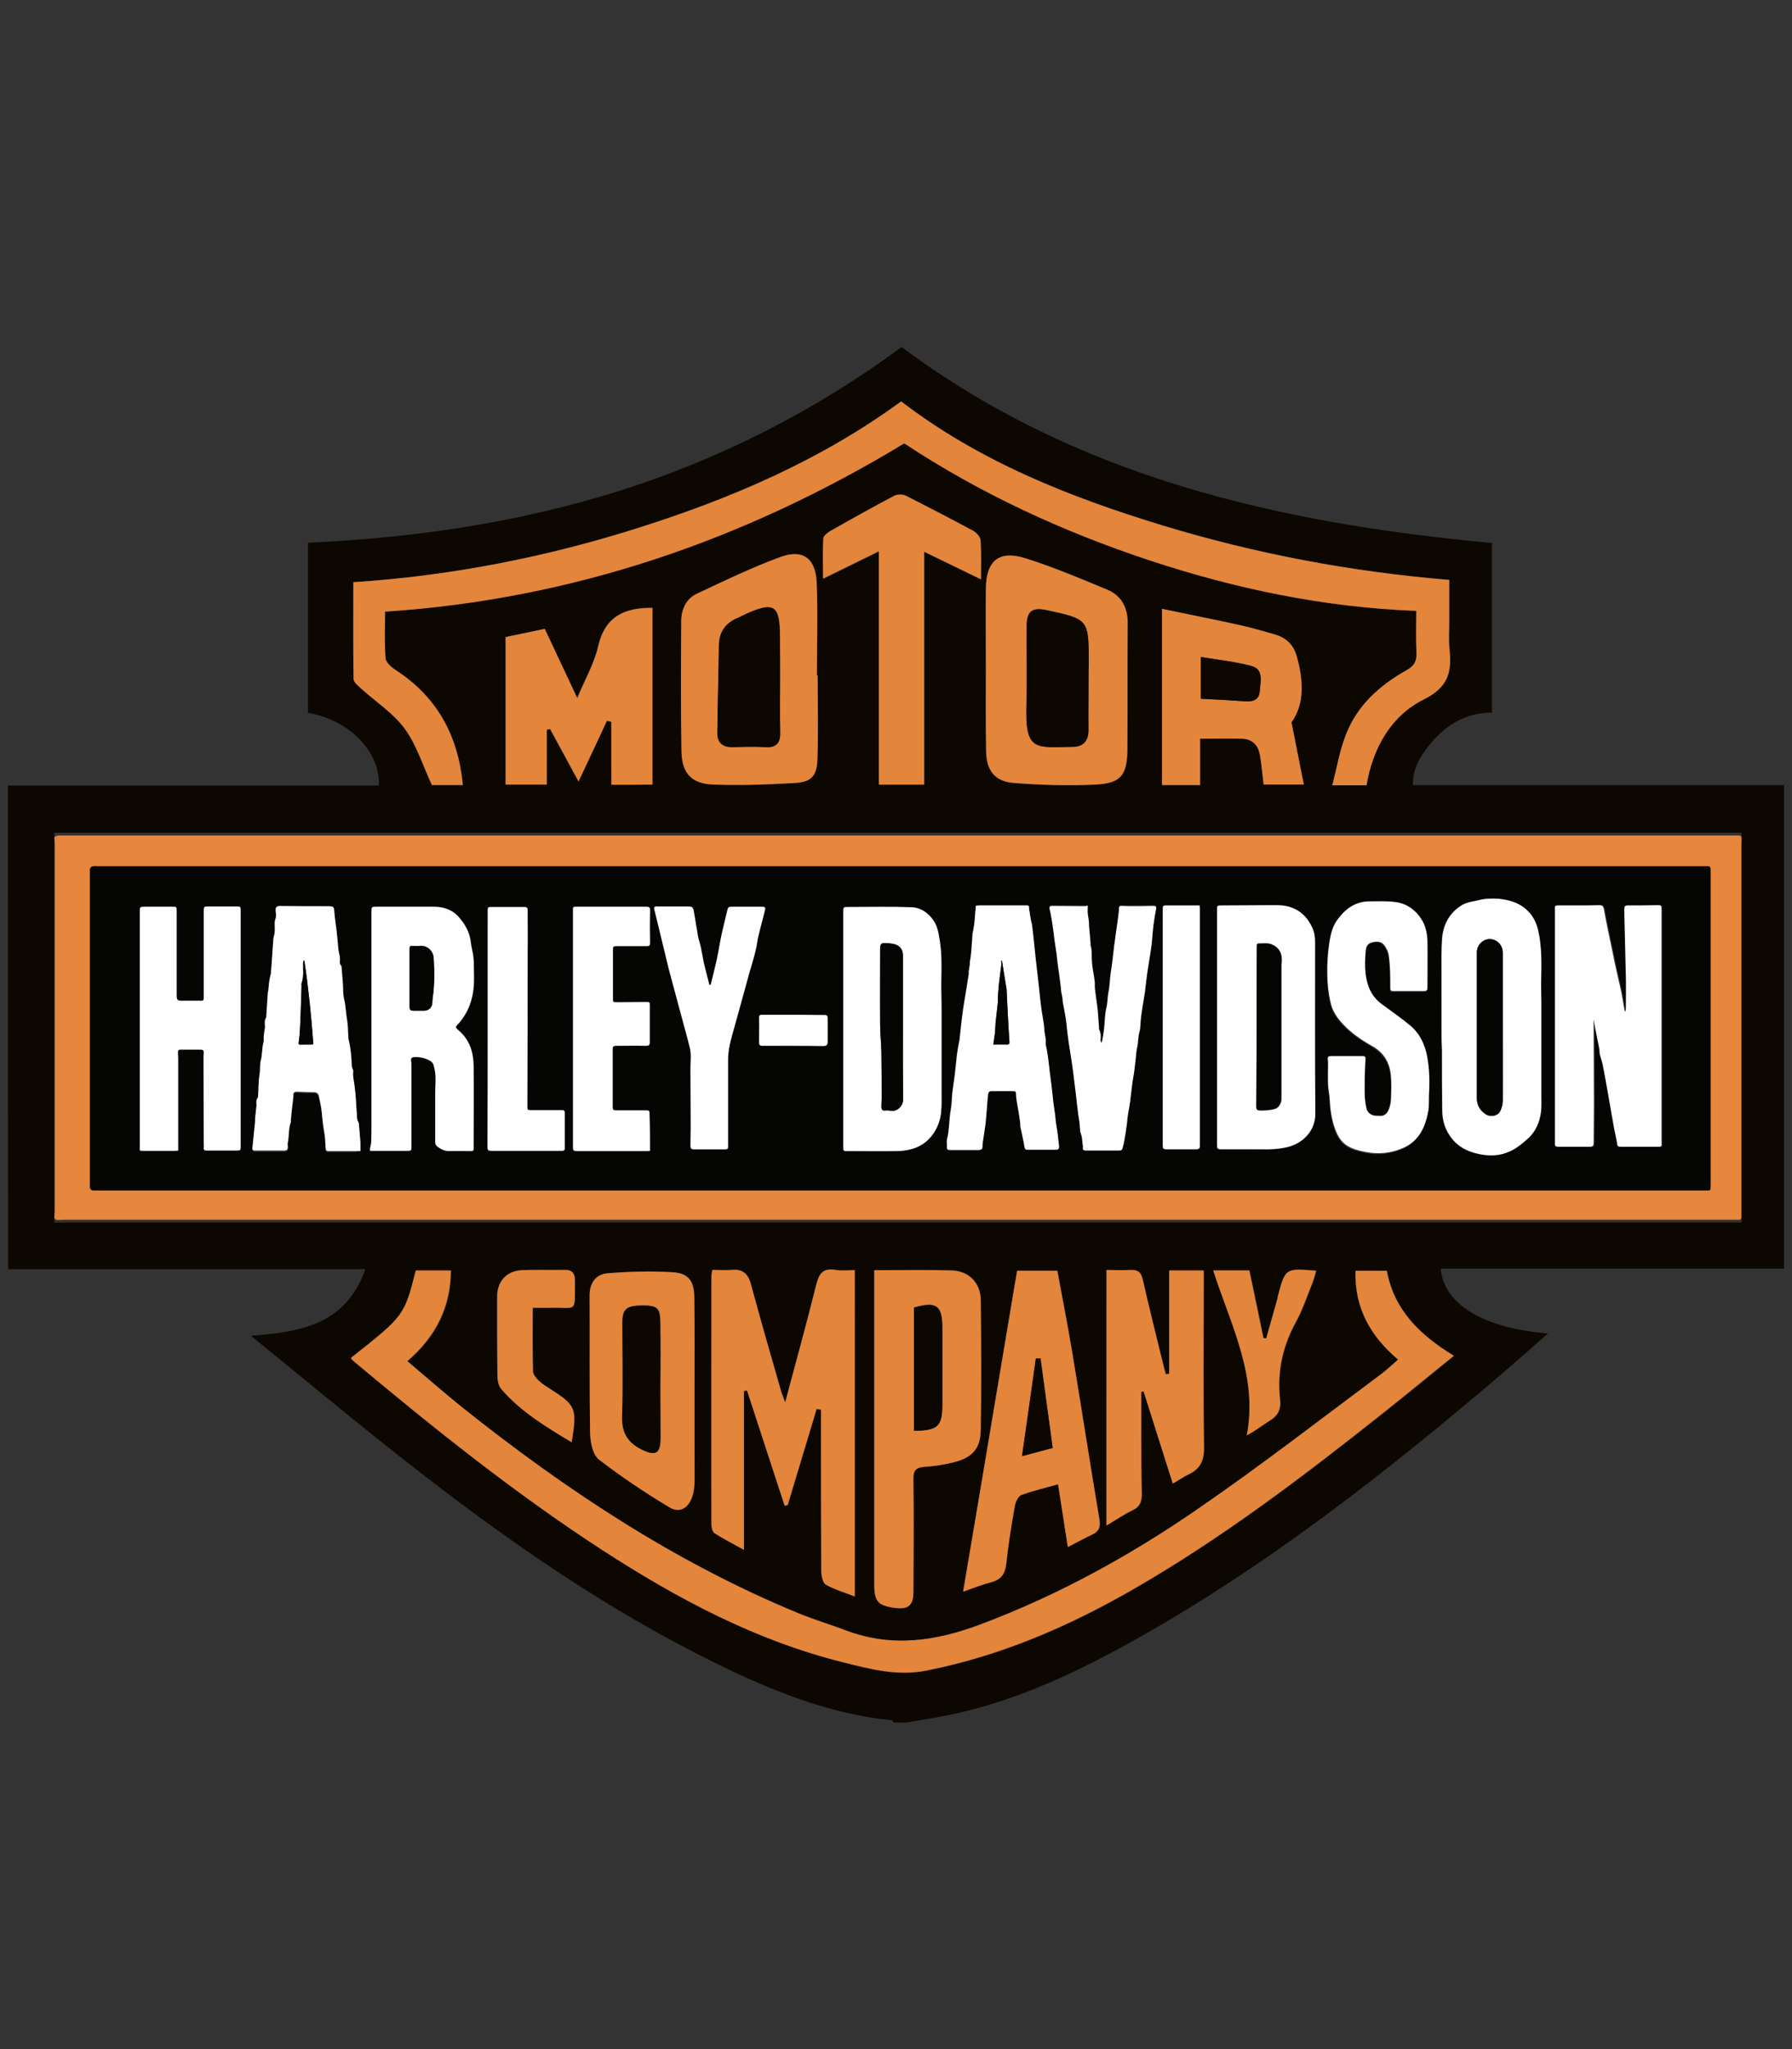 <?xml version="1.0" encoding="utf-8"?>
<!-- Generator: Adobe Illustrator 22.0.1, SVG Export Plug-In . SVG Version: 6.00 Build 0)  -->
<svg version="1.1" id="Layer_1" xmlns="http://www.w3.org/2000/svg" xmlns:xlink="http://www.w3.org/1999/xlink" x="0px" y="0px"
	 viewBox="0 0 700 800" style="enable-background:new 0 0 700 800;" xml:space="preserve">
<rect x="0" y="0" width="700" height="800" fill="#333333" stroke="none"/>
<style type="text/css">
	.st0{fill:#E5863C;}
	.st1{fill:#050504;}
	.st2{fill:#FEFEFE;}
	.st3{fill:#0D0702;}
	.st4{fill:#E3853A;}
</style>
<g>
	<path class="st0" d="M21.2,326.8c0.5-0.2,1-0.6,1.5-0.6c138.4,0,276.7,0,415.1,0c79.6,0,159.2,0,238.8,0c0.8,0,1.6,0,2.4,0
		c1.1,0,1.5,0.3,1.4,1.5c0,0.8-0.1,1.7-0.1,2.5c0,47.9,0,95.8,0,143.8c0,0.4,0,0.7,0,1.1c0,0.7-0.3,1.2-1.2,1.1c-0.4,0-0.7,0-1.1,0
		c-217.5,0-435,0-652.5,0c-0.9,0-1.7,0-2.6,0.1c-0.7,0.1-1.3-0.1-1.7-0.8c0-0.4,0-0.9,0-1.3c0.1-0.4,0.2-0.8,0.2-1.2
		c0-33.3,0-66.6,0-99.9c0-14.5,0-28.9,0-43.4c0-0.6-0.1-1.3-0.1-1.9C21.2,327.4,21.2,327.1,21.2,326.8z M352,464.8
		c104.7,0,209.5,0,314.2,0c1.9,0,1.9,0,1.9-1.8c0-40.5,0-81,0-121.5c0-0.7,0-1.5,0-2.2c0-0.8-0.4-1.2-1.2-1.1c-0.7,0-1.3,0-2,0
		c-209,0-418,0-627,0c-0.5,0-1,0-1.5,0c-0.8,0.1-1.3,0.5-1.3,1.4c0,0.3,0,0.7,0,1c0,40.6,0,81.3,0,121.9c0,0.3,0,0.6,0,0.9
		c0,0.9,0.5,1.3,1.4,1.4c0.4,0,0.9,0,1.3,0C142.6,464.8,247.3,464.8,352,464.8z"/>
	<path class="st1" d="M352,464.8c-104.7,0-209.4,0-314.1,0c-0.4,0-0.9,0-1.3,0c-0.9-0.1-1.4-0.5-1.4-1.4c0-0.3,0-0.6,0-0.9
		c0-40.6,0-81.3,0-121.9c0-0.3,0-0.7,0-1c0-0.8,0.5-1.3,1.3-1.4c0.5-0.1,1,0,1.5,0c209,0,418,0,627,0c0.7,0,1.3,0,2,0
		c0.8,0,1.2,0.4,1.2,1.1c0,0.7,0,1.5,0,2.2c0,40.5,0,81,0,121.5c0,1.8,0,1.8-1.9,1.8C561.4,464.8,456.7,464.8,352,464.8z
		 M622.5,398.1c0.1,0,0.2,0,0.4,0c0.1,0.6,0.2,1.2,0.3,1.8c0.6,3.2,1.3,6.4,1.9,9.6c0.1,0.7,0,1.4,0.2,2.1c0.3,1.3,0.8,2.6,1.1,3.9
		c0.8,4.2,1.5,8.4,2.3,12.6c0.4,2.1,0.7,4.2,1.1,6.3c0.4,2.1,0.7,4.1,1.1,6.2c0.4,2,0.9,4,1.2,6.1c0.1,0.9,0.4,1.1,1.2,1.1
		c4.5,0,9.1,0,13.6,0c3,0,2.5,0.2,2.5-2.5c0-22.4,0-44.7,0-67.1c0-7.6,0-15.3,0-22.9c0-1.8,0-1.8-1.8-1.8c-3.8,0-7.6,0.1-11.4,0.1
		c-1,0-1.3,0.4-1.3,1.2c0,0.7,0,1.4,0,2.1c0.2,8.2,0.4,16.4,0.6,24.5c0.1,4.1,0,8.3,0,12.4c0,0.4-0.1,0.8-0.2,1.4
		c-0.2-0.4-0.3-0.5-0.3-0.6c-0.4-2.4-0.8-4.8-1.3-7.2c-0.4-2.1-1-4.1-1.4-6.2c-0.8-3.4-1.5-6.9-2.2-10.3c-0.5-2.4-1-4.8-1.5-7.2
		c-0.6-2.9-1.2-5.8-1.7-8.7c-0.2-1.1-0.6-1.5-1.7-1.5c-3.3,0.1-6.5,0.1-9.8,0.1c-2.2,0-4.4,0-6.6,0c-0.8,0-1.1,0.2-1,1
		c0.1,0.7,0,1.3,0,2c0,30,0,60,0,90c0,0.9,0.2,1.2,1.1,1.2c4.2,0,8.4,0,12.6,0c1.1,0,1.4-0.4,1.4-1.5c0-4.9,0.1-9.8,0.1-14.7
		c0-10.1,0-20.2-0.1-30.3C622.5,400.2,622.5,399.2,622.5,398.1z M144.4,449.2c0.6,0.1,1,0.1,1.5,0.1c4.5,0,8.9,0,13.4,0
		c1.4,0,1.5-0.1,1.5-1.4c0-10.8,0-21.6,0-32.3c0-0.4-0.1-0.9-0.1-1.3c-0.2-1.1,0.1-1.6,1.2-1.6c2.2-0.1,4.4,0.4,6.3,1.5
		c0.5,0.3,1,0.9,1.2,1.4c0.4,1.4,0.8,2.9,0.8,4.4c0.1,2.2,0,4.3-0.1,6.5c0,6.1,0,12.2,0,18.3c0,1-0.2,2.1,0.8,2.8
		c1.5,1,3,1.8,4.9,1.8c2.6-0.1,5.2,0,7.7,0c1.6,0,1.6,0,1.6-1.5c0-10.6,0.1-21.1,0-31.7c0-5.2-1.4-9.9-5.5-13.6
		c-0.5-0.5-1.4-1-1.4-1.6c0-0.6,0.8-1.1,1.3-1.7c3.7-4.3,5.4-9.4,5.7-15c0.1-2,0-4.1,0-6.1c0-1.5,0-3.1-0.2-4.6
		c-0.2-1.9-0.8-3.8-1-5.7c-0.5-4-2.3-7.3-4.9-10.1c-2.4-2.7-5.8-3.8-9.5-3.8c-7.4,0-14.9,0-22.3,0c-2.1,0-2.1,0-2.1,2.1
		c0,24.3,0,48.6,0,72.9c0,3.1,0,6.2,0,9.3c0,2.5,0,5.1-0.1,7.6C144.9,447,144.6,448,144.4,449.2z M329.4,401.6c0,15.4,0,30.8,0,46.2
		c0,1.6,0,1.6,1.7,1.6c6.4,0,12.8,0.1,19.2,0c2.1,0,4.2-0.3,6.2-0.9c6.5-1.9,10.5-8.2,11.1-14.1c0.3-2.9,0.2-5.7,0.2-8.6
		c0-10.7,0-21.3,0-32c0-3.8-0.1-7.5-0.1-11.3c0.1-5.1,0.2-10.2-0.6-15.3c-0.4-2.8-0.8-5.5-2.5-7.9c-2.1-3-5-4.9-8.6-5.1
		c-8.1-0.3-16.3-0.1-24.5-0.1c-2.2,0-2.1,0-2.1,2.1C329.4,371.3,329.4,386.4,329.4,401.6z M69.6,449.2c0-3.5,0-6.8,0-10.1
		c0-8.5,0-17,0-25.5c0-0.9-0.1-1.8-0.1-2.8c0-0.6,0.2-1,0.9-1c2.7,0,5.3,0,8,0c0.9,0,1.3,0.5,1.2,1.3c-0.1,0.8-0.1,1.7-0.1,2.5
		c0,11.1,0,22.1,0.1,33.2c0,0.4,0,0.9,0,1.3c-0.1,0.9,0.3,1.1,1.1,1.1c3.9,0,7.9,0,11.8,0c1.4,0,1.5-0.2,1.5-1.5
		c0-30.9,0-61.8,0-92.7c0-0.9-0.3-1.1-1.2-1.1c-3.7,0-7.4,0-11.1,0c-2.1,0-2.1,0-2.1,2.1c0,11.2,0,22.4,0,33.7c0,0.7-0.2,1-1,1
		c-2.4,0-4.9,0-7.3,0c-2,0-2.3-0.3-2.3-2.2c0-11,0-21.9,0-32.9c0-1.6,0-1.6-1.7-1.6c-3.5,0-7,0-10.4,0c-2.3,0-2.3,0-2.3,2.2
		c0,30.2,0,60.5,0,90.7c0,0.3,0,0.6,0,0.9c-0.1,1.5-0.1,1.5,1.4,1.5c4,0,8.1,0,12.1,0C68.5,449.4,68.9,449.3,69.6,449.2z
		 M563.1,402.1c0,2.5,0,5.1,0,7.6c0,7.8,0,15.6,0.1,23.5c0,3.6,0.9,7.1,2.9,10.1c2.8,4.1,6.9,6.4,11.7,7.3c4,0.7,7.8,0.7,11.6-1
		c2.6-1.2,4.7-2.8,6.7-4.6c3.4-3,5.2-6.8,5.7-11.2c0.2-2,0.1-4.1,0.1-6.1c0-12,0-23.9,0-35.9c0-2.5-0.1-4.9-0.1-7.4
		c0.1-7.3,0.6-14.6-1.3-21.8c-1-3.8-3.1-6.9-6.6-9.1c-2.6-1.6-5.6-2.3-8.7-2.6c-1.4-0.1-2.9-0.1-4.3,0c-0.9,0-1.9,0.2-2.8,0.4
		c-2.3,0.6-4.9,0.8-6.9,1.9c-4.8,2.7-7.4,7.2-8,12.6c-0.3,2.4-0.3,4.9-0.3,7.4C563.1,382.8,563.1,392.5,563.1,402.1z M475.4,401.2
		c0,15.4,0,30.8,0,46.2c0,1.1,0.3,1.4,1.5,1.4c5.5-0.1,11,0,16.5,0c3.1,0,6.2-0.2,9.2-0.8c6.2-1.3,11.3-6.3,11.2-13.3
		c-0.2-22.2-0.1-44.4-0.1-66.6c0-1.9-0.2-3.8-1-5.6c-2-4.6-5.4-7.7-10.4-8.7c-2.1-0.4-4.4-0.3-6.6-0.3c-6.1,0-12.3,0-18.4,0.1
		c-1.9,0-1.9,0-1.9,1.8C475.4,370.6,475.4,385.9,475.4,401.2z M533.1,420.4C533.2,420.4,533.2,420.4,533.1,420.4
		c0.1-2.1,0.1-4.2,0.1-6.3c0-1.4-0.1-1.4-1.5-1.4c-3.6,0-7.1,0-10.7,0c-2.8,0-2.6-0.1-2.4,2.4c0,0.3,0,0.7,0,1c0,2.5-0.1,5,0,7.5
		c0.1,1.8,0.6,3.6,0.6,5.5c0.2,4.1,0.7,8.1,2.1,12c0.9,2.6,2.2,4.9,4.6,6.5c2.1,1.4,4.6,2,7.1,2.5c5.3,1.1,10.5,0.5,15.3-1.7
		c5.9-2.7,8.4-8.1,9.4-14.1c0.4-2.2,0.2-4.4,0.3-6.6c0.2-5,0.2-9.9-0.7-14.8c-0.9-4.7-2.8-8.9-6.6-12.1c-3.5-2.9-7.2-5.6-10.9-8.2
		c-2.8-2-4.7-4.7-5.7-7.9c-1.3-4.3-1.3-8.7-0.8-13.1c0.1-1.4,0.6-2.7,2.1-3.2c1.7-0.6,3.7-0.8,4.9,0.7c1,1.1,1.8,2.8,2,4.3
		c0.6,4.1,0.7,8.3,0.6,12.4c0,1.4,0.1,1.5,1.4,1.5c3.9,0,7.7,0,11.6,0c1.3,0,1.5-0.2,1.5-1.5c0-6,0-11.9,0-17.9
		c0-3.1-0.7-6.1-2.4-8.7c-2.3-3.6-5.7-6-9.9-6.6c-3.4-0.5-6.8-0.4-10.3-0.3c-5.5,0.1-9.5,3-12.6,7.2c-1.9,2.6-2.6,5.7-3.1,8.8
		c-0.6,4.1-0.9,8.2-0.8,12.4c0.1,3.6,0.5,7.2,1.2,10.8c0.7,3.5,2.6,6.2,4.9,8.7c3.4,3.6,7.4,6.2,11.6,8.7c4.3,2.5,6.6,6.3,7.1,11.1
		c0.3,2.9,0.2,5.8,0.1,8.7c0,1.4-0.2,2.9-0.7,4.3c-0.5,1.3-1.2,2.7-2.8,3c-0.8,0.1-1.6,0-2.3,0c-1.7-0.1-3.4-1.2-3.8-2.8
		c-0.4-1.7-0.6-3.4-0.7-5.1C533,425.2,533.1,422.8,533.1,420.4z M140.8,449.4c0-1.1,0-2,0-2.9c-0.2-2.4-0.4-4.9-0.6-7.3
		c0-0.2-0.2-0.4-0.2-0.6c-0.2-0.5-0.4-1-0.5-1.5c-0.2-2.6-0.4-5.2-0.5-7.8c-0.1-1.6-0.3-3.3-0.5-4.9c-0.2-1.9-0.8-3.8-0.5-5.8
		c0-0.3-0.2-0.6-0.3-0.9c-0.1-0.4-0.3-0.9-0.3-1.3c-0.1-3.4-0.4-6.7-1.2-10c-0.1-0.2,0-0.5-0.1-0.8c-0.1-2.3-0.1-4.6-0.5-6.8
		c-0.4-2.6-0.4-5.3-1.1-7.9c-0.6-2.3-0.4-4.8-0.6-7.2c-0.1-1.9-0.3-3.9-0.5-5.8c0-0.1,0-0.3-0.1-0.4c-0.7-0.7-0.5-1.6-0.5-2.5
		c0-0.6-0.1-1.1-0.2-1.7c-0.1-0.7-0.3-1.4-0.4-2c-0.3-2.4-0.5-4.9-0.7-7.3c-0.3-2.5-0.7-5-0.9-7.5c-0.2-2-0.3-2.2-2.3-2.2
		c-6.2,0-12.5-0.1-18.7-0.1c-1.6,0-2.1,0.5-1.9,2.1c0.2,1.2,0.2,2.4-0.3,3.6c-0.2,0.3-0.1,0.8-0.1,1.2c0,1.1,0.1,2.2,0,3.3
		c-0.1,0.9-0.5,1.7-0.5,2.5c-0.2,2.4-0.4,4.7-0.5,7.1c-0.2,2.3-0.3,4.5-0.5,6.8c0,0.2-0.1,0.4-0.2,0.6c-0.2,0.9-0.4,1.8-0.5,2.7
		c-0.1,1-0.2,2.1-0.3,3.1c0,0.4-0.2,0.7-0.2,1.1c-0.2,3.1-0.4,6.2-0.6,9.3c0,0.1,0,0.2-0.1,0.3c-0.7,1-0.5,2-0.4,3.1
		c0,0.6-0.1,1.2-0.2,1.8c-0.1,0.8-0.2,1.6-0.3,2.4c-0.1,0.8,0.1,1.6-0.1,2.3c-0.7,2.3-0.4,4.6-1,6.9c-0.5,1.7-0.2,3.7-0.5,5.5
		c-0.5,2.9-0.4,5.8-0.6,8.8c0,0.1,0,0.2-0.1,0.3c-0.9,0.9-0.5,2-0.5,3.1c0,0.8-0.2,1.7-0.3,2.5c-0.1,0.6-0.2,1.3-0.2,1.9
		c-0.1,0.7,0,1.5-0.1,2.2c-0.3,3.3-0.6,6.6-1,9.9c-0.1,0.9,0.3,1.1,1.1,1.1c3.6,0,7.3,0,10.9,0c1.7,0,2-0.3,1.8-2c0-0.3,0-0.7,0-1
		c0.6-2.7,0.3-5.5,1.2-8.1c0.1-0.2,0-0.5,0-0.8c0.1-1,0.2-2.1,0.3-3.1c0.2-2,0.5-4.1,0.7-6.1c0-0.1,0-0.3,0-0.4
		c-0.1-1.1,0.4-1.6,1.5-1.5c2.2,0.1,4.3,0.2,6.5,0.2c1.1,0,1.7,0.4,1.9,1.4c0.4,1.9,0.9,3.8,1.1,5.7c0.3,2.7,0.5,5.5,1,8.2
		c0.4,2.1,0.5,4.3,0.6,6.5c0,0.9,0.3,1.2,1.2,1.2c3.5,0,7,0,10.6,0C139.7,449.4,140.3,449.4,140.8,449.4z M381.2,353.6
		c-0.4,3.7-0.3,7.2-1.4,10.7c0,0.1,0,0.2,0,0.3c-0.2,2.3-0.3,4.6-0.5,6.9c-0.1,1.2-0.3,2.4-0.5,3.6c-0.1,0.5,0,1.1-0.1,1.6
		c-0.1,0.8-0.3,1.7-0.4,2.5c0,0.4,0,0.7,0,1.1c-0.4,2.5-0.8,5-1.2,7.5c-0.4,2.6-0.8,5.1-1.2,7.7c-0.4,3.5-0.8,7-1.2,10.5
		c0,0.3-0.1,0.6-0.2,0.9c-0.3,1.6-0.6,3.2-0.8,4.8c-0.3,2.5-0.5,5-0.8,7.5c-0.3,2.4-0.7,4.9-1,7.3c-0.3,2.2-0.2,4.4-0.6,6.6
		c-0.7,3.9-0.5,7.9-1.5,11.7c-0.2,0.9,0.1,1.8,0,2.8c-0.1,1,0.3,1.2,1.2,1.2c2.4,0,4.9,0,7.3,0c1.3,0,2.6,0,3.9,0
		c1.3,0,1.6-0.3,1.5-1.6c0-0.4,0-0.9,0.1-1.3c0.3-2.3,0.8-4.5,1-6.8c0.3-2.2,0.4-4.4,0.6-6.6c0.2-1.9,0.3-3.7,0.5-5.6
		c0.1-0.7,0.5-1.1,1.2-1.1c2.9,0,5.8,0,8.7,0c0.7,0,1.1,0.3,1,1.1c0,0.8,0,1.6,0.2,2.4c0.5,3.5,1.4,6.9,1.5,10.5
		c0,0.1,0.1,0.3,0.1,0.4c0.5,2.5,1.1,4.9,1.5,7.4c0.2,0.8,0.5,1.1,1.3,1.1c3.6,0,7.2,0,10.8,0c1.1,0,1.5-0.3,1.4-1.4
		c-0.3-2.8-0.6-5.6-1.1-8.4c-0.3-1.6-0.4-3.3-0.6-5c-0.7-4-0.9-8.2-1.5-12.2c-0.7-4.7-0.9-9.4-2-14c-0.1-0.3,0-0.6,0-0.9
		c0-0.6,0-1.3-0.1-1.9c-0.1-0.8-0.3-1.6-0.4-2.4c-0.1-0.8-0.1-1.7-0.2-2.5c-0.3-2.1-0.8-4.2-1-6.3c-0.4-2.9-0.7-5.9-1-8.9
		c-0.4-3.8-0.9-7.6-1.3-11.4c-0.5-4-0.9-8.1-1.3-12.1c0-0.2-0.1-0.4-0.1-0.6c-0.2-0.8-0.4-1.5-0.5-2.3c-0.2-0.9-0.3-1.8-0.4-2.7
		c0-0.3-0.2-0.6-0.2-0.9c-0.1-1.5,0-1.5-1.6-1.5c-5.9,0-11.9,0-17.8,0C382.1,353.5,381.6,353.5,381.2,353.6z M424.9,353.6
		c-0.3,0-0.5-0.1-0.6-0.1c-4.5,0-9-0.1-13.4-0.1c-0.7,0-1.2,0.4-0.9,1.2c0.2,0.8,0.4,1.6,0.5,2.4c0.2,1.4,0.5,2.8,0.7,4.2
		c0.2,1.8,0.4,3.6,0.7,5.4c0.3,2,0.6,4,0.9,6c0.1,0.7,0.1,1.5,0.2,2.2c0.3,2.2,0.6,4.3,0.9,6.5c0.2,2,0.4,4,0.7,6
		c0,0.1,0.1,0.2,0.1,0.3c0.1,0.8,0.3,1.5,0.4,2.3c0.1,0.4,0,0.9,0.1,1.3c0.4,2.2,0.9,4.4,1.2,6.7c0.3,2,0.4,4.1,0.7,6.1
		c0.5,3.3,1,6.6,1.5,9.9c0.4,2.8,0.8,5.6,1.1,8.4c0.3,2.8,0.6,5.7,1,8.5c0.3,2.2,0.5,4.4,0.9,6.6c0.3,1.7,0.1,3.5,0.7,5.2
		c0.4,1.2,0.4,2.5,0.6,3.8c0.1,0.4,0.1,0.9,0.1,1.3c-0.2,1,0.3,1.2,1.2,1.2c4.3,0,8.7,0,13,0c0.7,0,1.2-0.2,1.3-0.9
		c0.2-1,0.5-2,0.7-3c0.4-2.2,0.7-4.3,1-6.5c0.2-1.2,0.2-2.3,0.4-3.5c0.2-1.6,0.6-3.2,0.8-4.8c0.3-2.5,0.6-4.9,0.9-7.4
		c0.2-1.7,0.6-3.4,0.8-5.1c0.2-1.4,0.3-2.8,0.5-4.2c0.2-1.6,0.2-3.2,0.6-4.8c0.5-2,0.3-4.1,0.9-6.1c0.6-1.8,0.4-3.7,0.6-5.6
		c0.5-3.2,1-6.4,1.5-9.7c0-0.3,0.1-0.6,0.1-0.9c0.3-2.2,0.5-4.4,0.8-6.5c0.5-3.4,1.2-6.8,1.6-10.2c0.4-3,0.6-6,0.9-9
		c0.2-2,0.6-4.1,1-6.1c0.2-1-0.2-1.2-1.1-1.2c-3,0-6.1,0.1-9.1,0.1c-1.1,0-2.2,0-3.3-0.1c-0.7,0-1.1,0.2-1,1c0,0.8-0.1,1.6-0.2,2.4
		c-0.5,3.4-1,6.8-1.4,10.3c-0.3,2.4-0.5,4.9-0.9,7.3c-0.2,1.9-0.5,3.7-0.8,5.6c0,0.1,0,0.1,0,0.2c-0.2,2.3-0.3,4.6-0.8,6.8
		c-0.4,2-0.3,4.1-0.8,6.1c-0.7,2.9-0.7,6-1,9c-0.2,1.6-0.5,3.1-0.8,4.7c-0.3-0.3-0.5-0.6-0.5-0.9c0.1-1.4,0.2-2.8-0.5-4.1
		c-0.1-0.3-0.1-0.6-0.1-1c-0.2-2.2-0.2-4.4-0.5-6.6c-0.3-2.8-0.8-5.6-1.1-8.5c-0.1-0.9,0.1-1.9-0.1-2.9c-0.4-2.8-1-5.5-1.1-8.2
		c-0.1-2,0.2-3.9-0.5-5.8c-0.1-0.2,0-0.5,0-0.8c-0.1-1.2-0.2-2.3-0.3-3.5c-0.1-1.1-0.2-2.2-0.3-3.3c0-0.7,0-1.4-0.1-2.1
		c-0.1-0.9-0.4-1.8-0.4-2.7C424.8,355.8,424.9,354.8,424.9,353.6z M253.9,449.3c0-4.8,0-9.4,0-14c0-1.8,0-1.8-1.8-1.8
		c-3.8,0-7.6,0-11.3,0c-0.9,0-1.3-0.2-1.3-1.2c0-7.6,0-15.1,0-22.7c0-1,0.3-1.3,1.3-1.3c3.9,0,7.8,0,11.7,0c1.1,0,1.5-0.3,1.5-1.4
		c-0.1-4.7,0-9.5,0-14.2c0-1.4,0-1.5-1.5-1.5c-3.7,0-7.5,0.1-11.2,0.1c-1.6,0-1.7,0-1.7-1.6c0-6.3,0-12.5,0-18.8
		c0-1.5,0.1-1.5,1.6-1.5c3.9,0,7.7,0,11.6,0c1,0,1.3-0.3,1.3-1.3c-0.1-4.2-0.1-8.5,0-12.7c0-1.1-0.3-1.4-1.4-1.4
		c-9.1,0-18.1,0-27.2,0c-1.5,0-1.5,0-1.5,1.5c0,30.8,0,61.7,0,92.5c0,1.2,0.4,1.4,1.5,1.4c9.1,0,18.2,0,27.3,0
		C253,449.4,253.4,449.3,253.9,449.3z M277.6,384.5c-0.1,0-0.2,0.1-0.4,0.1c-0.7-2.9-1.5-5.8-2.2-8.7c-0.4-1.9-0.7-3.9-1.1-5.8
		c-0.3-1.4-0.8-2.8-1.1-4.2c-0.6-3.3-1.1-6.7-1.7-10.1c-0.3-1.7-0.7-1.9-2.4-1.8c-3.9,0-7.9,0-11.8,0c-0.3,0-0.7-0.1-0.9,0
		c-0.2,0.1-0.5,0.5-0.4,0.8c0.8,3.5,1.7,6.9,2.5,10.3c1.1,4.4,2.1,8.8,3.2,13.2c1.3,5,2.6,9.9,4,14.9c0.9,3.3,1.8,6.6,2.7,10
		c0.6,2.1,1.1,4.1,1.6,6.2c0.6,2.6,0.2,5.2,0.2,7.8c0,7.5,0.1,15.1,0.1,22.6c0,2.5-0.1,5-0.1,7.5c0,0.8,0.1,1.5,1.2,1.5
		c4.2,0,8.3,0,12.5,0c0.7,0,1-0.2,1-1c0-11.3,0-22.7,0-34c0-3.3,0.7-6.5,1.6-9.6c1.2-4.3,2.4-8.7,3.6-13c1-3.8,2.1-7.6,3.1-11.3
		c0.8-3,1.7-5.9,2.5-8.9c0.4-1.7,0.6-3.5,1-5.3c0.8-3.5,1.7-6.9,2.6-10.3c0.3-1.1,0.1-1.3-1.1-1.3c-4,0-8.1,0-12.1,0
		c-0.8,0-1.2,0.2-1.4,1c-0.7,3.1-1.6,6.1-2.2,9.2c-0.8,3.6-1.3,7.2-2.1,10.8C279.2,378.2,278.3,381.3,277.6,384.5z M190.5,401.6
		c0,15.3,0,30.6,0,45.9c0,1.7,0.2,1.8,1.9,1.8c9.1,0,18.1,0,27.2,0c0.8,0,1.1-0.2,1.1-1.1c0-4.6,0-9.2,0-13.7c0-0.9-0.3-1.2-1.2-1.1
		c-2.1,0-4.2,0-6.3,0c-2,0-4,0-5.9,0c-0.6,0-1.2,0-1.2-0.8c0-1.2,0-2.4,0-3.5c0-19.1,0.1-38.2,0.1-57.3c0-5.5-0.1-10.9,0-16.4
		c0-1-0.3-1.3-1.3-1.3c-4.2,0-8.4,0-12.6,0c-1.7,0-1.7,0-1.7,1.7C190.5,371,190.5,386.3,190.5,401.6z M468.6,353.5
		c-4.3,0-8.5,0-12.6,0c-1.8,0-1.8,0-1.8,1.7c0,15.1,0,30.2,0,45.3c0,15.6,0,31.2,0,46.8c0,1.1,0.3,1.4,1.4,1.4c3.8-0.1,7.6,0,11.3,0
		c1.6,0,1.8-0.2,1.8-1.8c0-30.7,0-61.4,0-92C468.7,354.5,468.7,354.1,468.6,353.5z M309.6,408.3c3.9,0,7.9,0,11.8,0
		c1.5,0,1.9-0.4,1.9-1.8c0-3,0-6,0-9.1c0-0.8-0.2-1.2-1.2-1.2c-3,0-6,0-9-0.1c-5.2,0-10.3,0-15.5,0c-0.9,0-1.1,0.4-1.1,1.2
		c0,3.2,0,6.4,0,9.6c0,0.9,0.3,1.3,1.3,1.3C301.8,408.3,305.7,408.3,309.6,408.3z"/>
	<path class="st2" d="M622.5,398.1c0,1,0,2.1,0,3.1c0,10.1,0.1,20.2,0.1,30.3c0,4.9-0.1,9.8-0.1,14.7c0,1-0.3,1.5-1.4,1.5
		c-4.2,0-8.4,0-12.6,0c-0.9,0-1.1-0.3-1.1-1.2c0-30,0-60,0-90c0-0.7,0-1.3,0-2c-0.1-0.8,0.3-1,1-1c2.2,0,4.4,0,6.6,0
		c3.3,0,6.5,0,9.8-0.1c1.1,0,1.5,0.4,1.7,1.5c0.5,2.9,1.1,5.8,1.7,8.7c0.5,2.4,1,4.8,1.5,7.2c0.7,3.4,1.4,6.9,2.2,10.3
		c0.5,2.1,1,4.1,1.4,6.2c0.5,2.4,0.8,4.8,1.3,7.2c0,0.1,0.1,0.2,0.3,0.6c0.1-0.7,0.2-1.1,0.2-1.4c0-4.1,0.1-8.3,0-12.4
		c-0.2-8.2-0.4-16.4-0.6-24.5c0-0.7,0-1.4,0-2.1c0-0.8,0.3-1.2,1.3-1.2c3.8,0,7.6,0,11.4-0.1c1.8,0,1.8,0,1.8,1.8
		c0,7.6,0,15.3,0,22.9c0,22.4,0,44.7,0,67.1c0,2.7,0.5,2.5-2.5,2.5c-4.5,0-9.1,0-13.6,0c-0.8,0-1.1-0.2-1.2-1.1
		c-0.3-2-0.8-4-1.2-6.1c-0.4-2.1-0.7-4.1-1.1-6.2c-0.4-2.1-0.7-4.2-1.1-6.3c-0.7-4.2-1.5-8.4-2.3-12.6c-0.3-1.3-0.8-2.6-1.1-3.9
		c-0.2-0.7,0-1.4-0.2-2.1c-0.6-3.2-1.3-6.4-1.9-9.6c-0.1-0.6-0.2-1.2-0.3-1.8C622.8,398.1,622.7,398.1,622.5,398.1z"/>
	<path class="st2" d="M144.4,449.2c0.2-1.2,0.5-2.3,0.6-3.3c0.1-2.5,0.1-5.1,0.1-7.6c0-3.1,0-6.2,0-9.3c0-24.3,0-48.6,0-72.9
		c0-2.1,0-2.1,2.1-2.1c7.4,0,14.9,0,22.3,0c3.6,0,7,1.1,9.5,3.8c2.6,2.9,4.5,6.2,4.9,10.1c0.2,1.9,0.8,3.8,1,5.7
		c0.2,1.5,0.2,3.1,0.2,4.6c0,2,0.1,4.1,0,6.1c-0.3,5.6-2,10.6-5.7,15c-0.5,0.6-1.3,1.2-1.3,1.7c0,0.5,0.9,1.1,1.4,1.6
		c4.1,3.7,5.4,8.4,5.5,13.6c0.1,10.6,0,21.1,0,31.7c0,1.5,0,1.5-1.6,1.5c-2.6,0-5.2-0.1-7.7,0c-1.9,0.1-3.5-0.7-4.9-1.8
		c-1-0.7-0.8-1.9-0.8-2.8c0-6.1,0-12.2,0-18.3c0-2.2,0.2-4.4,0.1-6.5c-0.1-1.5-0.4-3-0.8-4.4c-0.2-0.5-0.7-1.1-1.2-1.4
		c-1.9-1.1-4.1-1.6-6.3-1.5c-1.1,0.1-1.4,0.5-1.2,1.6c0.1,0.4,0.1,0.9,0.1,1.3c0,10.8,0,21.6,0,32.3c0,1.3-0.1,1.4-1.5,1.4
		c-4.5,0-8.9,0-13.4,0C145.4,449.4,145,449.3,144.4,449.2z M160,381.6c0,3.8,0,7.5,0,11.3c0,1.4,0.2,1.6,1.6,1.7c1.3,0,2.6,0,3.9,0
		c2.1,0,3.4-1.3,3.4-3.4c0-0.5,0-1,0.1-1.5c0.8-5.2,0.7-10.5,0.4-15.8c-0.1-2.1-2.1-4.9-5.4-4.6c-0.8,0.1-1.7,0-2.6,0
		c-1.2-0.1-1.4,0.1-1.4,1.3C160,374.3,160,377.9,160,381.6z"/>
	<path class="st2" d="M329.4,401.6c0-15.1,0-30.3,0-45.4c0-2.1,0-2.1,2.1-2.1c8.2,0,16.3-0.2,24.5,0.1c3.6,0.1,6.5,2.1,8.6,5.1
		c1.7,2.4,2,5.1,2.5,7.9c0.8,5.1,0.7,10.2,0.6,15.3c-0.1,3.8,0.1,7.5,0.1,11.3c0,10.7,0,21.3,0,32c0,2.9,0.1,5.8-0.2,8.6
		c-0.6,6-4.5,12.2-11.1,14.1c-2,0.6-4.1,0.9-6.2,0.9c-6.4,0.1-12.8,0-19.2,0c-1.7,0-1.7,0-1.7-1.6
		C329.4,432.3,329.4,416.9,329.4,401.6z M352.7,401.4C352.7,401.4,352.7,401.4,352.7,401.4c0-9.4,0-18.8,0-28.2
		c0-1.5-0.4-2.8-1.6-3.7c-1.4-1-3-1.1-4.7-1.2c-2.2-0.1-2.6,0.3-2.6,2.4c0,9.7,0,19.3,0,29c0,3.7,0.4,7.3,0.5,11
		c0.1,6.1,0.1,12.2,0.1,18.3c0,1-0.1,2.1-0.1,3.1c0,1,0.3,1.7,1.6,1.5c0.6-0.1,1.3,0,2,0.1c2.7,0.5,5-2.1,4.9-4.5
		C352.7,419.8,352.7,410.6,352.7,401.4z"/>
	<path class="st2" d="M69.6,449.2c-0.7,0.1-1.1,0.1-1.5,0.1c-4,0-8.1,0-12.1,0c-1.5,0-1.5,0-1.4-1.5c0-0.3,0-0.6,0-0.9
		c0-30.2,0-60.5,0-90.7c0-2.2,0-2.2,2.3-2.2c3.5,0,7,0,10.4,0c1.7,0,1.7,0,1.7,1.6c0,11,0,21.9,0,32.9c0,2,0.3,2.2,2.3,2.2
		c2.4,0,4.9,0,7.3,0c0.7,0,1-0.2,1-1c0-11.2,0-22.4,0-33.7c0-2.1,0-2.1,2.1-2.1c3.7,0,7.4,0,11.1,0c0.9,0,1.2,0.2,1.2,1.1
		c0,30.9,0,61.8,0,92.7c0,1.3-0.1,1.5-1.5,1.5c-3.9,0-7.9,0-11.8,0c-0.8,0-1.2-0.3-1.1-1.1c0.1-0.4,0-0.9,0-1.3
		c0-11.1-0.1-22.1-0.1-33.2c0-0.8,0-1.7,0.1-2.5c0.1-0.9-0.3-1.3-1.2-1.3c-2.7,0-5.3,0-8,0c-0.7,0-0.9,0.4-0.9,1
		c0,0.9,0.1,1.8,0.1,2.8c0,8.5,0,17,0,25.5C69.6,442.5,69.6,445.8,69.6,449.2z"/>
	<path class="st2" d="M563.1,402.1c0-9.6,0-19.3,0-28.9c0-2.5,0.1-4.9,0.3-7.4c0.6-5.4,3.2-9.8,8-12.6c2-1.1,4.6-1.3,6.9-1.9
		c0.9-0.2,1.9-0.4,2.8-0.4c1.4-0.1,2.9-0.1,4.3,0c3.1,0.3,6,1,8.7,2.6c3.4,2.1,5.6,5.2,6.6,9.1c1.8,7.2,1.4,14.5,1.3,21.8
		c0,2.5,0.1,4.9,0.1,7.4c0,12,0,23.9,0,35.9c0,2,0.1,4.1-0.1,6.1c-0.5,4.4-2.2,8.3-5.7,11.2c-2.1,1.8-4.1,3.5-6.7,4.6
		c-3.8,1.7-7.7,1.8-11.6,1c-4.8-0.9-9-3.1-11.7-7.3c-2.1-3-2.9-6.5-2.9-10.1c-0.1-7.8-0.1-15.6-0.1-23.5
		C563.1,407.2,563.1,404.6,563.1,402.1z M587,401.1c0-9.7,0-19.5,0-29.2c0-2.4-1.5-4.4-3.7-5c-2.9-0.9-6.4,1.3-6.4,5.1
		c0,18.9,0,37.9,0,56.8c0,2.6,1.1,4.6,3.2,6.1c2.1,1.4,5.1,0.9,6-1.2c0.5-1.1,0.8-2.4,0.9-3.6C587.1,420.4,587,410.7,587,401.1z"/>
	<path class="st2" d="M475.4,401.2c0-15.3,0-30.6,0-45.9c0-1.8,0-1.8,1.9-1.8c6.1,0,12.3-0.1,18.4-0.1c2.2,0,4.5-0.1,6.6,0.3
		c5,1,8.4,4.1,10.4,8.7c0.8,1.8,1,3.6,1,5.6c0,22.2-0.1,44.4,0.1,66.6c0.1,7-5,11.9-11.2,13.3c-3.1,0.7-6.1,0.9-9.2,0.8
		c-5.5,0-11,0-16.5,0c-1.1,0-1.5-0.3-1.5-1.4C475.4,432,475.4,416.6,475.4,401.2z M490.9,400.8C490.9,400.8,490.9,400.8,490.9,400.8
		c0,10.3,0,20.7,0,31c0,1.6,0.1,1.8,1.8,1.8c1.6,0,3.2-0.1,4.9-0.5c1.4-0.3,2.1-1.1,2.6-2.2c0.3-0.6,0.4-1.3,0.4-1.9
		c0-17.3,0-34.5,0-51.8c0-0.5,0-1,0.1-1.5c0.3-3.4-1-5.8-4-6.9c-1.2-0.5-2.7-0.3-4.1-0.3c-1.5,0-1.5,0-1.5,1.5
		C490.9,380.1,490.9,390.4,490.9,400.8z"/>
	<path class="st2" d="M533.1,420.4c0,2.4-0.1,4.9,0,7.3c0.1,1.7,0.3,3.5,0.7,5.1c0.4,1.7,2,2.8,3.8,2.8c0.8,0,1.6,0.1,2.3,0
		c1.6-0.3,2.4-1.7,2.8-3c0.5-1.4,0.7-2.9,0.7-4.3c0.1-2.9,0.2-5.8-0.1-8.7c-0.5-4.8-2.7-8.6-7.1-11.1c-4.2-2.4-8.3-5.1-11.6-8.7
		c-2.4-2.5-4.2-5.3-4.9-8.7c-0.8-3.6-1.2-7.1-1.2-10.8c-0.1-4.2,0.2-8.3,0.8-12.4c0.5-3.1,1.2-6.2,3.1-8.8c3.1-4.3,7.1-7.2,12.6-7.2
		c3.4,0,6.9-0.2,10.3,0.3c4.2,0.6,7.6,3,9.9,6.6c1.7,2.6,2.3,5.6,2.4,8.7c0.1,6,0,11.9,0,17.9c0,1.3-0.2,1.5-1.5,1.5
		c-3.9,0-7.7,0-11.6,0c-1.3,0-1.4-0.1-1.4-1.5c0-4.1,0-8.3-0.6-12.4c-0.2-1.5-1-3.1-2-4.3c-1.3-1.4-3.2-1.2-4.9-0.7
		c-1.5,0.5-2,1.8-2.1,3.2c-0.4,4.4-0.5,8.8,0.8,13.1c1,3.3,2.9,5.9,5.7,7.9c3.7,2.7,7.4,5.3,10.9,8.2c3.7,3.1,5.7,7.3,6.6,12.1
		c0.9,4.9,1,9.9,0.7,14.8c-0.1,2.2,0.1,4.5-0.3,6.6c-1.1,6-3.5,11.3-9.4,14.1c-4.8,2.2-10,2.8-15.3,1.7c-2.5-0.5-4.9-1.1-7.1-2.5
		c-2.4-1.6-3.6-3.9-4.6-6.5c-1.4-3.9-1.9-7.9-2.1-12c-0.1-1.8-0.6-3.6-0.6-5.5c-0.1-2.5,0-5,0-7.5c0-0.3,0-0.7,0-1
		c-0.2-2.5-0.4-2.4,2.4-2.4c3.6,0,7.1,0,10.7,0c1.4,0,1.5,0.1,1.5,1.4C533.2,416.2,533.2,418.3,533.1,420.4
		C533.2,420.4,533.2,420.4,533.1,420.4z"/>
	<path class="st2" d="M140.8,449.4c-0.4,0-1.1,0-1.8,0c-3.5,0-7,0-10.6,0c-0.9,0-1.2-0.3-1.2-1.2c-0.1-2.2-0.2-4.4-0.6-6.5
		c-0.5-2.7-0.7-5.4-1-8.2c-0.2-1.9-0.7-3.8-1.1-5.7c-0.2-0.9-0.8-1.4-1.9-1.4c-2.2,0-4.3-0.1-6.5-0.2c-1.2,0-1.6,0.4-1.5,1.5
		c0,0.1,0,0.3,0,0.4c-0.2,2-0.5,4.1-0.7,6.1c-0.1,1-0.2,2.1-0.3,3.1c0,0.3,0.1,0.5,0,0.8c-1,2.6-0.6,5.5-1.2,8.1
		c-0.1,0.3-0.1,0.7,0,1c0.1,1.7-0.1,2-1.8,2c-3.6,0-7.3,0-10.9,0c-0.8,0-1.2-0.2-1.1-1.1c0.3-3.3,0.7-6.6,1-9.9
		c0.1-0.7,0-1.5,0.1-2.2c0.1-0.6,0.2-1.3,0.2-1.9c0.1-0.8,0.2-1.7,0.3-2.5c0-1-0.3-2.2,0.5-3.1c0.1-0.1,0.1-0.2,0.1-0.3
		c0.2-2.9,0.1-5.9,0.6-8.8c0.3-1.9,0-3.8,0.5-5.5c0.6-2.3,0.4-4.7,1-6.9c0.2-0.7,0.1-1.5,0.1-2.3c0.1-0.8,0.2-1.6,0.3-2.4
		c0.1-0.6,0.3-1.2,0.2-1.8c0-1.1-0.3-2.1,0.4-3.1c0.1-0.1,0.1-0.2,0.1-0.3c0.2-3.1,0.4-6.2,0.6-9.3c0-0.4,0.1-0.7,0.2-1.1
		c0.1-1,0.2-2.1,0.3-3.1c0.1-0.9,0.3-1.8,0.5-2.7c0-0.2,0.1-0.4,0.2-0.6c0.2-2.3,0.3-4.5,0.5-6.8c0.2-2.4,0.3-4.7,0.5-7.1
		c0.1-0.9,0.5-1.7,0.5-2.5c0.1-1.1,0-2.2,0-3.3c0-0.4,0-0.8,0.1-1.2c0.5-1.2,0.5-2.3,0.3-3.6c-0.2-1.6,0.3-2.1,1.9-2.1
		c6.2,0.1,12.5,0.1,18.7,0.1c2,0,2.2,0.2,2.3,2.2c0.2,2.5,0.6,5,0.9,7.5c0.3,2.4,0.5,4.9,0.7,7.3c0.1,0.7,0.3,1.4,0.4,2
		c0.1,0.6,0.2,1.1,0.2,1.7c0,0.9-0.3,1.8,0.5,2.5c0.1,0.1,0.1,0.3,0.1,0.4c0.2,1.9,0.3,3.9,0.5,5.8c0.2,2.4,0,4.9,0.6,7.2
		c0.6,2.6,0.6,5.3,1.1,7.9c0.4,2.2,0.3,4.6,0.5,6.8c0,0.3,0,0.5,0.1,0.8c0.8,3.3,1.1,6.6,1.2,10c0,0.4,0.2,0.9,0.3,1.3
		c0.1,0.3,0.3,0.6,0.3,0.9c-0.3,2,0.3,3.9,0.5,5.8c0.2,1.6,0.4,3.3,0.5,4.9c0.2,2.6,0.3,5.2,0.5,7.8c0,0.5,0.3,1,0.5,1.5
		c0.1,0.2,0.2,0.4,0.2,0.6c0.2,2.4,0.4,4.9,0.6,7.3C140.8,447.4,140.8,448.3,140.8,449.4z M118.9,375.1c-0.1,0-0.2,0-0.4,0
		c0,0.3-0.1,0.6-0.1,0.9c-0.1,2.6,0.4,5.3-0.6,7.9c-0.1,0.3,0,0.7,0,1.1c-0.1,3.1-0.2,6.2-0.3,9.3c-0.1,2.4-0.2,4.8-0.3,7.2
		c-0.1,1.5-0.1,3-0.4,4.5c-0.3,1.9-0.4,1.9,1.6,1.8c0.9,0,1.8,0,2.7,0c0.4,0,0.7-0.1,1.3-0.1C121.6,396.7,120.5,385.9,118.9,375.1z"
		/>
	<path class="st2" d="M381.2,353.6c0.5,0,0.9-0.1,1.4-0.1c5.9,0,11.9,0,17.8,0c1.6,0,1.6,0,1.6,1.5c0,0.3,0.1,0.6,0.2,0.9
		c0.1,0.9,0.2,1.8,0.4,2.7c0.1,0.8,0.3,1.5,0.5,2.3c0,0.2,0.1,0.4,0.1,0.6c0.5,4,0.9,8.1,1.3,12.1c0.4,3.8,0.9,7.6,1.3,11.4
		c0.3,3,0.6,5.9,1,8.9c0.3,2.1,0.7,4.2,1,6.3c0.1,0.8,0.1,1.7,0.2,2.5c0.1,0.8,0.3,1.6,0.4,2.4c0.1,0.6,0.1,1.3,0.1,1.9
		c0,0.3-0.1,0.6,0,0.9c1.1,4.6,1.3,9.3,2,14c0.6,4.1,0.8,8.2,1.5,12.2c0.3,1.7,0.3,3.3,0.6,5c0.5,2.8,0.8,5.6,1.1,8.4
		c0.1,1.1-0.4,1.4-1.4,1.4c-3.6,0-7.2,0-10.8,0c-0.8,0-1.2-0.2-1.3-1.1c-0.4-2.5-1-5-1.5-7.4c0-0.1-0.1-0.3-0.1-0.4
		c-0.1-3.5-1-7-1.5-10.5c-0.1-0.8-0.2-1.6-0.2-2.4c0-0.8-0.3-1.1-1-1.1c-2.9,0-5.8,0-8.7,0c-0.7,0-1.1,0.4-1.2,1.1
		c-0.2,1.9-0.4,3.7-0.5,5.6c-0.2,2.2-0.3,4.4-0.6,6.6c-0.3,2.3-0.7,4.5-1,6.8c-0.1,0.4-0.1,0.9-0.1,1.3c0,1.2-0.2,1.5-1.5,1.6
		c-1.3,0-2.6,0-3.9,0c-2.4,0-4.9,0-7.3,0c-0.9,0-1.3-0.3-1.2-1.2c0.1-0.9-0.2-1.9,0-2.8c1-3.8,0.8-7.8,1.5-11.7
		c0.4-2.2,0.4-4.4,0.6-6.6c0.3-2.4,0.7-4.9,1-7.3c0.3-2.5,0.5-5,0.8-7.5c0.2-1.6,0.5-3.2,0.8-4.8c0-0.3,0.1-0.6,0.2-0.9
		c0.4-3.5,0.7-7,1.2-10.5c0.3-2.6,0.8-5.2,1.2-7.7c0.4-2.5,0.8-5,1.2-7.5c0.1-0.4,0-0.7,0-1.1c0.1-0.8,0.3-1.7,0.4-2.5
		c0.1-0.5,0-1.1,0.1-1.6c0.2-1.2,0.4-2.4,0.5-3.6c0.2-2.3,0.3-4.6,0.5-6.9c0-0.1,0-0.2,0-0.3C380.8,360.8,380.8,357.2,381.2,353.6z
		 M391.4,375.1c-0.1,0-0.2,0-0.3,0c0,0.7,0.1,1.3,0,2c-0.6,4.6-1.3,9.2-1.3,13.9c0,0.1,0,0.2,0,0.3c-0.3,2.7-0.6,5.3-0.9,8
		c-0.1,1.2-0.1,2.4-0.2,3.6c-0.2,1.5-0.5,3.1-0.7,4.9c2,0,3.5,0,5.1,0c1,0,1.3-0.2,1.2-1.2c-0.3-4-0.5-8-0.7-12
		c-0.2-2.8-0.3-5.6-0.4-8.4c0-0.2-0.1-0.4-0.1-0.5c-0.2-1.2-0.4-2.5-0.6-3.7C392.1,379.7,391.8,377.4,391.4,375.1z"/>
	<path class="st2" d="M424.9,353.6c0,1.1-0.1,2.1,0,3.1c0.1,0.9,0.3,1.8,0.4,2.7c0.1,0.7,0.1,1.4,0.1,2.1c0.1,1.1,0.2,2.2,0.3,3.3
		c0.1,1.2,0.2,2.3,0.3,3.5c0,0.3-0.1,0.5,0,0.8c0.6,1.9,0.4,3.9,0.5,5.8c0.1,2.8,0.8,5.5,1.1,8.2c0.1,0.9,0,1.9,0.1,2.9
		c0.3,2.8,0.8,5.6,1.1,8.5c0.2,2.2,0.3,4.4,0.5,6.6c0,0.3-0.1,0.7,0.1,1c0.7,1.3,0.6,2.7,0.5,4.1c0,0.3,0.1,0.6,0.5,0.9
		c0.3-1.6,0.6-3.1,0.8-4.7c0.4-3,0.3-6.1,1-9c0.5-2,0.4-4.1,0.8-6.1c0.5-2.2,0.5-4.6,0.8-6.8c0-0.1,0-0.1,0-0.2
		c0.3-1.9,0.6-3.7,0.8-5.6c0.3-2.4,0.5-4.9,0.9-7.3c0.4-3.4,1-6.8,1.4-10.3c0.1-0.8,0.2-1.6,0.2-2.4c0-0.8,0.3-1,1-1
		c1.1,0,2.2,0.1,3.3,0.1c3,0,6.1,0,9.1-0.1c0.9,0,1.3,0.2,1.1,1.2c-0.4,2-0.7,4-1,6.1c-0.4,3-0.5,6-0.9,9c-0.5,3.4-1.1,6.8-1.6,10.2
		c-0.3,2.2-0.5,4.3-0.8,6.5c0,0.3,0,0.6-0.1,0.9c-0.5,3.2-1.1,6.4-1.5,9.7c-0.3,1.9-0.1,3.8-0.6,5.6c-0.6,2-0.4,4.1-0.9,6.1
		c-0.4,1.5-0.4,3.2-0.6,4.8c-0.2,1.4-0.3,2.8-0.5,4.2c-0.2,1.7-0.6,3.4-0.8,5.1c-0.3,2.5-0.6,4.9-0.9,7.4c-0.2,1.6-0.6,3.2-0.8,4.8
		c-0.2,1.2-0.3,2.3-0.4,3.5c-0.3,2.2-0.6,4.3-1,6.5c-0.2,1-0.4,2-0.7,3c-0.2,0.7-0.6,0.9-1.3,0.9c-4.3,0-8.7,0-13,0
		c-0.9,0-1.3-0.3-1.2-1.2c0.1-0.4,0-0.9-0.1-1.3c-0.2-1.3-0.1-2.6-0.6-3.8c-0.6-1.7-0.4-3.5-0.7-5.2c-0.4-2.2-0.6-4.4-0.9-6.6
		c-0.3-2.8-0.6-5.7-1-8.5c-0.3-2.8-0.7-5.6-1.1-8.4c-0.5-3.3-1.1-6.6-1.5-9.9c-0.3-2-0.4-4.1-0.7-6.1c-0.3-2.2-0.8-4.4-1.2-6.7
		c-0.1-0.4-0.1-0.9-0.1-1.3c-0.1-0.8-0.3-1.5-0.4-2.3c0-0.1-0.1-0.2-0.1-0.3c-0.2-2-0.4-4-0.7-6c-0.3-2.2-0.6-4.3-0.9-6.5
		c-0.1-0.7-0.1-1.5-0.2-2.2c-0.3-2-0.6-4-0.9-6c-0.2-1.8-0.4-3.6-0.7-5.4c-0.2-1.4-0.4-2.8-0.7-4.2c-0.1-0.8-0.3-1.6-0.5-2.4
		c-0.2-0.8,0.2-1.2,0.9-1.2c4.5,0,9,0.1,13.4,0.1C424.4,353.5,424.6,353.6,424.9,353.6z"/>
	<path class="st2" d="M253.9,449.3c-0.5,0-0.9,0.1-1.3,0.1c-9.1,0-18.2,0-27.3,0c-1.1,0-1.5-0.2-1.5-1.4c0-30.8,0-61.7,0-92.5
		c0-1.5,0-1.5,1.5-1.5c9.1,0,18.1,0,27.2,0c1.1,0,1.4,0.3,1.4,1.4c-0.1,4.2-0.1,8.5,0,12.7c0,1-0.3,1.3-1.3,1.3c-3.9,0-7.7,0-11.6,0
		c-1.5,0-1.6,0.1-1.6,1.5c0,6.3,0,12.5,0,18.8c0,1.6,0,1.6,1.7,1.6c3.7,0,7.5-0.1,11.2-0.1c1.5,0,1.5,0,1.5,1.5c0,4.7,0,9.5,0,14.2
		c0,1.1-0.4,1.4-1.5,1.4c-3.9-0.1-7.8,0-11.7,0c-1,0-1.3,0.3-1.3,1.3c0,7.6,0,15.1,0,22.7c0,1,0.4,1.2,1.3,1.2c3.8,0,7.6,0,11.3,0
		c1.8,0,1.8,0,1.8,1.8C253.9,439.9,253.9,444.5,253.9,449.3z"/>
	<path class="st2" d="M277.6,384.5c0.8-3.2,1.6-6.3,2.3-9.5c0.8-3.6,1.3-7.2,2.1-10.8c0.7-3.1,1.5-6.1,2.2-9.2c0.2-0.8,0.6-1,1.4-1
		c4,0,8.1,0,12.1,0c1.2,0,1.3,0.2,1.1,1.3c-0.8,3.4-1.8,6.9-2.6,10.3c-0.4,1.7-0.6,3.6-1,5.3c-0.7,3-1.6,5.9-2.5,8.9
		c-1,3.8-2.1,7.6-3.1,11.3c-1.2,4.3-2.4,8.7-3.6,13c-0.9,3.1-1.6,6.3-1.6,9.6c0,11.3,0,22.7,0,34c0,0.7-0.3,1-1,1
		c-4.2,0-8.3,0-12.5,0c-1.1,0-1.2-0.7-1.2-1.5c0-2.5,0.1-5,0.1-7.5c0-7.5-0.1-15.1-0.1-22.6c0-2.6,0.4-5.2-0.2-7.8
		c-0.5-2.1-1-4.1-1.6-6.2c-0.9-3.3-1.8-6.6-2.7-10c-1.3-5-2.7-9.9-4-14.9c-1.1-4.4-2.1-8.8-3.2-13.2c-0.8-3.5-1.7-6.9-2.5-10.3
		c-0.1-0.2,0.2-0.6,0.4-0.8c0.2-0.1,0.6,0,0.9,0c3.9,0,7.9,0,11.8,0c1.7,0,2.1,0.2,2.4,1.8c0.6,3.3,1.1,6.7,1.7,10.1
		c0.3,1.4,0.8,2.8,1.1,4.2c0.4,1.9,0.7,3.9,1.1,5.8c0.7,2.9,1.4,5.8,2.2,8.7C277.3,384.6,277.4,384.5,277.6,384.5z"/>
	<path class="st2" d="M190.5,401.6c0-15.3,0-30.6,0-45.8c0-1.7,0-1.7,1.7-1.7c4.2,0,8.4,0,12.6,0c1,0,1.3,0.3,1.3,1.3
		c0,5.5,0.1,10.9,0,16.4c0,19.1,0,38.2-0.1,57.3c0,1.2,0,2.4,0,3.5c0,0.8,0.6,0.8,1.2,0.8c2,0,4,0,5.9,0c2.1,0,4.2,0,6.3,0
		c0.8,0,1.2,0.2,1.2,1.1c0,4.6,0,9.2,0,13.7c0,0.9-0.3,1.1-1.1,1.1c-9.1,0-18.1,0-27.2,0c-1.7,0-1.9-0.2-1.9-1.8
		C190.5,432.2,190.5,416.9,190.5,401.6z"/>
	<path class="st2" d="M468.6,353.5c0,0.6,0.1,1,0.1,1.4c0,30.7,0,61.4,0,92c0,1.6-0.2,1.8-1.8,1.8c-3.8,0-7.6,0-11.3,0
		c-1.1,0-1.4-0.3-1.4-1.4c0-15.6,0-31.2,0-46.8c0-15.1,0-30.2,0-45.3c0-1.7,0-1.7,1.8-1.7C460.2,353.5,464.3,353.5,468.6,353.5z"/>
	<path class="st2" d="M309.6,408.3c-3.9,0-7.9,0-11.8,0c-1,0-1.3-0.4-1.3-1.3c0-3.2,0.1-6.4,0-9.6c0-0.8,0.2-1.2,1.1-1.2
		c5.2,0,10.3,0,15.5,0c3,0,6,0.1,9,0.1c0.9,0,1.2,0.3,1.2,1.2c0,3,0,6,0,9.1c0,1.4-0.4,1.8-1.9,1.8
		C317.5,408.3,313.6,408.3,309.6,408.3z"/>
	<path class="st1" d="M160,381.6c0-3.7,0-7.3,0-11c0-1.2,0.2-1.4,1.4-1.3c0.8,0,1.7,0.1,2.6,0c3.3-0.3,5.3,2.5,5.4,4.6
		c0.3,5.3,0.4,10.5-0.4,15.8c-0.1,0.5-0.1,1-0.1,1.5c-0.1,2.1-1.3,3.4-3.4,3.4c-1.3,0-2.6,0-3.9,0c-1.4,0-1.6-0.3-1.6-1.7
		C160,389.1,160,385.3,160,381.6z"/>
	<path class="st1" d="M352.7,401.4c0,9.2-0.1,18.5,0.1,27.7c0,2.4-2.2,5-4.9,4.5c-0.7-0.1-1.4-0.2-2-0.1c-1.3,0.2-1.6-0.5-1.6-1.5
		c0-1,0.1-2.1,0.1-3.1c0-6.1,0-12.2-0.1-18.3c-0.1-3.7-0.5-7.3-0.5-11c-0.1-9.7,0-19.3,0-29c0-2.2,0.4-2.6,2.6-2.4
		c1.6,0.1,3.3,0.2,4.7,1.2c1.2,0.9,1.6,2.2,1.6,3.7C352.7,382.6,352.7,392,352.7,401.4C352.7,401.4,352.7,401.4,352.7,401.4z"/>
	<path class="st1" d="M587,401.1c0,9.6,0,19.3,0,28.9c0,1.2-0.4,2.5-0.9,3.6c-1,2.1-4,2.7-6,1.2c-2.1-1.5-3.2-3.5-3.2-6.1
		c0-18.9,0-37.9,0-56.8c0-3.8,3.5-6,6.4-5.1c2.2,0.7,3.7,2.7,3.7,5C587,381.6,587,391.3,587,401.1z"/>
	<path class="st1" d="M490.9,400.8c0-10.3,0-20.7,0-31c0-1.4,0-1.5,1.5-1.5c1.4,0,2.9-0.2,4.1,0.3c3.1,1.2,4.3,3.5,4,6.9
		c0,0.5-0.1,1-0.1,1.5c0,17.3,0,34.5,0,51.8c0,0.6-0.1,1.3-0.4,1.9c-0.5,1.1-1.2,1.9-2.6,2.2c-1.6,0.4-3.2,0.5-4.9,0.5
		c-1.6,0-1.8-0.1-1.8-1.8C490.8,421.4,490.8,411.1,490.9,400.8C490.9,400.8,490.9,400.8,490.9,400.8z"/>
	<path class="st1" d="M118.9,375.1c1.6,10.8,2.7,21.6,3.5,32.6c-0.5,0.1-0.9,0.1-1.3,0.1c-0.9,0-1.8-0.1-2.7,0
		c-2,0.1-1.9,0.1-1.6-1.8c0.2-1.5,0.3-3,0.4-4.5c0.1-2.4,0.2-4.8,0.3-7.2c0.1-3.1,0.2-6.2,0.3-9.3c0-0.4-0.1-0.8,0-1.1
		c1-2.6,0.5-5.3,0.6-7.9c0-0.3,0.1-0.6,0.1-0.9C118.6,375.1,118.8,375.1,118.9,375.1z"/>
	<path class="st1" d="M391.4,375.1c0.4,2.3,0.7,4.6,1.1,6.9c0.2,1.2,0.4,2.5,0.6,3.7c0,0.2,0.1,0.4,0.1,0.5c0.1,2.8,0.3,5.6,0.4,8.4
		c0.2,4,0.4,8,0.7,12c0.1,1-0.3,1.3-1.2,1.2c-1.6-0.1-3.2,0-5.1,0c0.3-1.8,0.6-3.3,0.7-4.9c0.1-1.2,0.1-2.4,0.2-3.6
		c0.3-2.7,0.6-5.3,0.9-8c0-0.1,0-0.2,0-0.3c0-4.7,0.7-9.3,1.3-13.9c0.1-0.7,0-1.3,0-2C391.2,375.1,391.3,375.1,391.4,375.1z"/>
</g>
<g>
	<path class="st3" d="M3.1,306.7c48.3,0,96.6,0,144.9,0c0.5-13.3-11.5-25.6-27.7-28.4c0-21.9,0-43.9,0-66.4
		c41.4-1.9,82.3-7.8,122.1-20.4c39.6-12.6,76.2-31.3,109.8-56c68.4,51,147.7,68.8,230.6,76.5c0,22,0,43.9,0,66.2
		c-10.6,0-18.6,5.2-24.9,13.2c-3.4,4.3-6.1,9-6,15.1c48.3,0,96.5,0,145,0c0,63,0,125.7,0,188.8c-44.5,0-89.3,0-134.1,0
		c1.1,13.8,16.6,23.3,41.9,25.3c-6.2,5.4-11.8,10.4-17.5,15.3c-46.1,39.3-93.6,76.6-146.9,106c-22.7,12.5-46.2,23.2-71.8,28.1
		c-4.8,0.9-9.6,1.7-14.3,2.5c-1.7,0-3.3,0-5,0c-0.3-0.3-0.6-0.8-1-0.9c-24.8-2.5-47.4-11.8-69.5-22.7c-41-20.2-78.4-46-114.4-73.9
		c-22.1-17.1-43.5-35-66.3-53.5c20.1-1.4,37.3-4.8,44.7-26c-47,0-93.2,0-139.5,0C3.1,432.7,3.1,369.7,3.1,306.7z M21.2,477.3
		c220,0,439.4,0,659.1,0c0-50.9,0-101.6,0-152.2c-219.9,0-439.4,0-659.1,0C21.2,375.8,21.2,426.3,21.2,477.3z M533.8,306.6
		c2.5-14.7,9.6-27.1,22.4-33.5c9.8-4.9,11-10.9,10.1-19.7c-0.4-3.6-0.1-7.3-0.1-11c0-5.3,0-10.5,0-16
		c-38.6-3.2-75.7-10.3-112.1-21.3c-36.4-11.1-71.6-25-102-48.4c-31.3,22.9-66.1,37.7-102.4,49.3c-36.3,11.5-73.4,18.8-111.6,21.3
		c0,12.9-0.1,25.4,0.1,37.8c0,1.2,1.7,2.5,2.8,3.6c5.8,5.2,12.6,9.6,17.1,15.7c4.7,6.4,7.1,14.4,10.7,22.1c3.2,0,7.5,0,12.1,0
		c-1.8-19.4-10.1-34.4-26.4-45c-1.6-1-3.7-2.9-3.8-4.5c-0.5-5.9-0.2-11.9-0.2-18.2c73.4-4.9,140.4-28,202.8-65.7
		c29.7,19.6,61.8,34.4,95.6,45.6c33.8,11.2,68.3,18.5,104.4,19.8c0,5.8-0.2,11.1,0.1,16.4c0.2,3.2-0.9,5.1-3.8,6.7
		c-10.6,5.9-19.4,13.7-23.8,25.3c-2.4,6.2-3.5,12.8-5.3,19.7C525.7,306.6,529.5,306.6,533.8,306.6z M137,530.2
		c0.5,0.5,0.9,1,1.4,1.4c31.2,26.1,62.9,51.5,97.1,73.7c29.2,18.9,59.7,35.2,93.7,43.7c10.7,2.7,21.3,5.6,32.9,3.3
		c28.8-5.7,55.2-17.1,80.5-31.6c34.9-20.1,66.9-44.4,98.3-69.3c9.1-7.2,18-14.6,27.2-22c-13.3-8.1-23.4-17.9-26.2-33.2
		c-4.3,0-8.2,0-12.2,0c-0.5,14.6,5.9,25.6,16.6,34.7c-2.4,2.1-4.3,3.9-6.4,5.5c-23.5,17.4-46.7,35.5-70.8,52.1
		c-26.8,18.4-55.2,34.2-85.7,45.7c-17.4,6.5-34.7,9.1-52.6,2.5c-6.2-2.3-12.6-4.2-18.8-6.8c-48-19.8-90.8-48.1-131.2-80.3
		c-7.2-5.8-14.2-11.9-21.5-18.1c11.1-9.6,16.9-21,17-35.4c-4.9,0-9.3,0-13.7,0C157.9,513.8,157.9,513.8,137,530.2z M333.9,623.3
		c0-42.8,0-84.9,0-127.5c-2.7,0-5.2,0.3-7.6-0.1c-4.9-0.8-6.4,1.5-7.5,5.9c-3.7,14.9-7.8,29.8-12.1,45.8c-0.8-2.3-1.3-3.3-1.6-4.4
		c-4-13.9-8-27.8-11.8-41.8c-1.1-4.1-3.3-5.9-7.5-5.5c-2.4,0.2-4.9,0-7.5,0c-0.2,1.1-0.4,1.7-0.4,2.3c0,32.3,0,64.7,0,97
		c0,1.2,0.4,3,1.2,3.5c3.4,2.2,7,4,11.5,6.5c0-21.6,0-41.8,0-62c0.4-0.1,0.8-0.1,1.2-0.2c4.9,15,9.8,30,14.7,45
		c0.4-0.1,0.8-0.2,1.2-0.3c3.8-12.5,7.5-25,11.3-37.5c0.6,0.1,1.1,0.2,1.7,0.3c0,1.8,0,3.5,0,5.3c0,19.3,0,38.7,0.1,58
		c0,1.7,0.6,4.3,1.8,5C326,620.6,329.8,621.7,333.9,623.3z M341.5,495.9c0,2.4,0,4.2,0,6c0,38.8,0,77.6,0,116.4
		c0,6.9,1.4,8.6,8.3,9.4c5,0.6,6.9-1,7-6.2c0-14.7,0.1-29.3,0-44c0-3.4,1-4.7,4.4-4.9c4-0.2,7.9-0.9,11.8-1.9
		c6.9-1.7,10-5.2,10.1-12.4c0.3-17,0.3-34,0-50.9c-0.1-6.7-4.7-11.3-11.4-11.5C361.8,495.7,352,495.9,341.5,495.9z M385.1,260.7
		C385.1,260.7,385.1,260.7,385.1,260.7c0,10.8-0.1,21.6,0.1,32.5c0.1,7.9,3.5,12.1,11.2,12.6c10.4,0.7,20.9,1.1,31.4,0.6
		c10.2-0.5,12.6-3.6,12.6-14c0.1-16.3,0-32.6,0.1-48.9c0.1-6.2-2.5-10.9-8-13.2c-10.6-4.4-21.2-8.9-32.1-12.3
		c-10.1-3.2-15.1,1.1-15.3,11.8C385,240,385.1,250.3,385.1,260.7z M397.3,496.1c-7,41.6-13.9,83-21,125.3c4.3-1.4,7.6-2.8,11.1-3.7
		c4-1.1,5.4-3.5,5.8-7.5c0.7-7.4,2-14.8,3.3-22.2c0.3-1.6,1.3-3.8,2.5-4.3c4.6-1.7,9.4-2.8,14.4-4.2c1.3,8.5,2.5,16.2,3.8,24.5
		c3.5-1.8,6.4-3.4,9.4-4.8c2.9-1.3,3.5-3.1,2.9-6.3c-3.7-21.5-7-43-10.5-64.5c-1.8-10.8-3.9-21.5-5.9-32.3
		C407.6,496.1,402.6,496.1,397.3,496.1z M319.4,263.7c-0.1,0-0.2,0-0.3,0c0-12.1,0.4-24.3-0.1-36.4c-0.4-9.2-5.4-13-14-9.9
		c-11.2,4.1-22,9.4-32.8,14.4c-4.3,2-6,6.2-6.1,10.8c-0.1,17-0.3,33.9,0.1,50.9c0.2,8.4,3.9,12.5,12.3,12.8
		c10.6,0.4,21.3,0.1,31.9-0.6c6.4-0.4,8.7-2.7,8.9-9.1C319.7,285.7,319.4,274.7,319.4,263.7z M238.8,306.4c6.1,0,11,0,16,0
		c0-23.3,0-46.2,0-69c-10.7-0.1-18.5,3.2-21.2,14.9c-1.5,6.7-5.2,12.9-8.2,20.3c-4.6-9.7-8.6-18.4-12.7-27
		c-5.6,1.1-10.5,2.2-15.3,3.2c0,19.6,0,38.5,0,57.6c5.3,0,10.3,0,16.1,0c0-7.4,0-14.4,0-21.4c0.4-0.1,0.9-0.2,1.3-0.3
		c3.6,6.6,7.2,13.3,11.1,20.5c3.8-8.2,7.5-15.9,11.1-23.7c0.6,0.1,1.1,0.3,1.7,0.4C238.8,289.9,238.8,298,238.8,306.4z M432.2,595.6
		c3.6-2.1,6.6-4.2,9.9-5.7c3.3-1.5,4.1-3.6,4-7c-0.3-8.3-0.2-16.7-0.2-25c0-4.8,0-9.6,0-14.4c0.3-0.1,0.6-0.1,0.9-0.2
		c3.8,11.9,7.5,23.8,11.4,36c2.5-1.5,4.3-2.7,6.2-3.6c4.6-2.2,6.1-5.4,6-10.6c-0.4-21.2-0.1-42.3-0.1-63.5c0-1.8,0-3.5,0-5.5
		c-4.7,0-8.8,0-13.5,0c0,13.6,0,26.9,0,40.3c-0.4,0.1-0.9,0.1-1.3,0.2c-0.4-1.6-0.9-3.3-1.3-4.9c-2.6-10.7-5.3-21.3-7.7-32
		c-0.7-3.2-2.1-4.1-5.1-3.8c-2.9,0.2-5.9,0-9.1,0C432.2,529.2,432.2,562.1,432.2,595.6z M383.2,226.2c0-5.6,0.2-10.4-0.1-15.2
		c-0.1-1.2-1.4-2.9-2.7-3.5c-8.8-4.7-17.6-9.4-26.5-13.8c-1.2-0.6-3.2-0.6-4.4,0c-8.4,4.4-16.7,9-24.9,13.7c-1.2,0.7-2.8,1.9-2.9,3
		c-0.3,5-0.1,10.1-0.1,15.7c7.6-3.7,14.3-7,21.8-10.7c0,30.9,0,61,0,91.1c6,0,11.5,0,17.7,0c0-30.3,0-60.3,0-90.9
		C368.6,219.1,375.4,222.4,383.2,226.2z M493.6,306.3c4.6,0,9.4,0,15.7,0c-1.6-8.2-3.1-15.8-4.8-24.3c5.2-7.2,4.7-16.4,2-25.9
		c-1.2-4.3-4.2-7.1-8.5-8.4c-4.3-1.2-8.6-2.6-13-3.5c-10.3-2.3-20.7-4.3-31.1-6.5c0,23.3,0,46,0,68.8c5,0,9.6,0,14.9,0
		c0-6.1,0-12,0-18.1c5.7,0,10.8-0.1,16,0c4.3,0.1,6.8,2.5,7.4,6.6C492.8,298.6,493.1,302.3,493.6,306.3z M271.3,542.9
		c0-12.2,0.1-24.3,0-36.5c-0.1-6.3-2.2-9.3-8.4-9.7c-8.4-0.5-16.9-0.3-25.3,0.4c-4.6,0.4-7.2,3.7-7.2,8.7c0.1,18-0.2,36,0.2,54
		c0.1,3.4,1,8.2,3.4,10c8.8,6.8,18.1,13,27.6,18.7c4,2.4,7.4,0.3,8.9-4.2c0.7-2,0.9-4.2,0.9-6.4
		C271.3,566.2,271.3,554.5,271.3,542.9z M223.3,563.1c2.2-13.3,1.7-14.5-8.5-21c-1.5-1-3.1-1.9-4.4-3.2c-1-1-2.2-2.4-2.2-3.7
		c-0.2-8.1-0.1-16.2-0.1-24.7c2.6,0,4.8,0,6.9,0c10.6-0.2,9.5,2.4,9.6-10.5c0-2.9-1-4.3-4.1-4.3c-5.5,0.1-11-0.1-16.5,0.1
		c-6,0.2-9.8,4.3-9.8,10.3c-0.1,10.3-0.1,20.6,0.1,30.9c0,1.7,0.4,3.9,1.4,5.1C203.3,551.1,213.2,557.1,223.3,563.1z M473.9,496
		c6.8,21.1,17.5,41.1,13.3,64.4c3.6-1.9,6.1-4,8.9-5.7c3.2-1.9,4.6-4.4,4.1-8.2c-1.2-10.7,0.9-20.7,6.1-30.2
		c2.7-4.9,4.5-10.4,6.6-15.6c0.6-1.4,0.9-3,1.4-4.6c-12-1-12-1-14.9,9.7c-0.1,0.5-0.2,1-0.3,1.5c-1.4,5.1-2.9,10.1-4.3,15.2
		c-0.4,0-0.7-0.1-1.1-0.1c-1.8-8.8-3.7-17.7-5.5-26.4C483.1,496,478.8,496,473.9,496z"/>
	<path class="st4" d="M533.8,306.6c-4.3,0-8.1,0-13.4,0c1.8-6.9,2.9-13.6,5.3-19.7c4.4-11.5,13.3-19.4,23.8-25.3
		c2.9-1.6,3.9-3.4,3.8-6.7c-0.3-5.3-0.1-10.6-0.1-16.4c-36-1.4-70.6-8.6-104.4-19.8c-33.8-11.2-65.9-26-95.6-45.6
		c-62.4,37.8-129.5,60.9-202.8,65.7c0,6.2-0.3,12.2,0.2,18.2c0.1,1.6,2.2,3.4,3.8,4.5c16.3,10.5,24.5,25.6,26.4,45
		c-4.6,0-8.9,0-12.1,0c-3.6-7.7-6-15.8-10.7-22.1c-4.5-6.1-11.4-10.5-17.1-15.7c-1.1-1-2.8-2.4-2.8-3.6c-0.2-12.5-0.1-24.9-0.1-37.8
		c38.3-2.5,75.4-9.8,111.6-21.3c36.3-11.5,71.1-26.4,102.4-49.3c30.5,23.4,65.6,37.3,102,48.4c36.4,11.1,73.6,18.1,112.1,21.3
		c0,5.5,0,10.8,0,16c0,3.7-0.3,7.4,0.1,11c0.9,8.8-0.3,14.9-10.1,19.7C543.4,279.5,536.3,291.9,533.8,306.6z"/>
	<path class="st4" d="M137,530.2c20.9-16.5,20.9-16.5,25.4-34.2c4.4,0,8.8,0,13.7,0c-0.1,14.4-5.9,25.8-17,35.4
		c7.3,6.2,14.3,12.3,21.5,18.1c40.4,32.2,83.2,60.5,131.2,80.3c6.1,2.5,12.5,4.4,18.8,6.8c17.9,6.7,35.2,4.1,52.6-2.5
		c30.6-11.5,59-27.2,85.7-45.7c24.1-16.6,47.3-34.6,70.8-52.1c2.1-1.6,4-3.4,6.4-5.5c-10.7-9.1-17.1-20.1-16.6-34.7
		c4,0,7.9,0,12.2,0c2.8,15.3,12.9,25.1,26.2,33.2c-9.2,7.4-18.1,14.8-27.2,22c-31.5,25-63.4,49.3-98.3,69.3
		c-25.2,14.5-51.7,25.9-80.5,31.6c-11.5,2.3-22.1-0.6-32.9-3.3c-34-8.5-64.5-24.8-93.7-43.7c-34.2-22.2-65.9-47.6-97.1-73.7
		C137.8,531.2,137.4,530.7,137,530.2z"/>
	<path class="st4" d="M333.9,623.3c-4.1-1.6-7.9-2.7-11.3-4.6c-1.2-0.7-1.7-3.3-1.8-5c-0.1-19.3-0.1-38.7-0.1-58c0-1.8,0-3.5,0-5.3
		c-0.6-0.1-1.1-0.2-1.7-0.3c-3.8,12.5-7.5,25-11.3,37.5c-0.4,0.1-0.8,0.2-1.2,0.3c-4.9-15-9.8-30-14.7-45c-0.4,0.1-0.8,0.1-1.2,0.2
		c0,20.2,0,40.4,0,62c-4.5-2.5-8.1-4.3-11.5-6.5c-0.8-0.5-1.2-2.3-1.2-3.5c-0.1-32.3,0-64.7,0-97c0-0.6,0.2-1.2,0.4-2.3
		c2.6,0,5.1,0.2,7.5,0c4.2-0.4,6.4,1.4,7.5,5.5c3.8,14,7.8,27.9,11.8,41.8c0.3,1.1,0.8,2.1,1.6,4.4c4.3-16,8.4-30.9,12.1-45.8
		c1.1-4.4,2.6-6.7,7.5-5.9c2.4,0.4,4.9,0.1,7.6,0.1C333.9,538.4,333.9,580.5,333.9,623.3z"/>
	<path class="st4" d="M341.5,495.9c10.6,0,20.4-0.2,30.2,0.1c6.7,0.2,11.3,4.8,11.4,11.5c0.2,17,0.3,34,0,50.9
		c-0.1,7.1-3.3,10.6-10.1,12.4c-3.8,1-7.8,1.6-11.8,1.9c-3.5,0.2-4.5,1.5-4.4,4.9c0.2,14.7,0.1,29.3,0,44c0,5.1-1.9,6.8-7,6.2
		c-6.9-0.9-8.3-2.5-8.3-9.4c0-38.8,0-77.6,0-116.4C341.5,500.1,341.5,498.3,341.5,495.9z M357,558.6c9.4-0.1,11.1-1.7,11.1-10.4
		c0-9.8,0-19.6,0-29.4c0-9.2-2.2-10.8-11.1-8.3C357,526.4,357,542.3,357,558.6z"/>
	<path class="st4" d="M385.1,260.7c0-10.3-0.1-20.6,0-31c0.1-10.7,5.1-15,15.3-11.8c10.9,3.4,21.5,7.9,32.1,12.3
		c5.5,2.3,8.1,7,8,13.2c-0.1,16.3,0,32.6-0.1,48.9c-0.1,10.4-2.5,13.5-12.6,14c-10.4,0.5-21,0.2-31.4-0.6
		c-7.7-0.5-11.1-4.7-11.2-12.6C385,282.3,385.1,271.5,385.1,260.7C385.1,260.7,385.1,260.7,385.1,260.7z M425.2,266.9
		c0-2.8,0-5.7,0-8.5c0-16.6,0-16.7-16.3-20.2c-5.7-1.2-7.8,0.3-7.9,6.1c-0.1,10.5,0.2,21-0.1,31.4c-0.5,18,4,16,18,15.8
		c4.1,0,6.3-2.3,6.2-6.7C425.1,278.8,425.2,272.8,425.2,266.9z"/>
	<path class="st4" d="M397.3,496.1c5.3,0,10.3,0,15.7,0c2,10.8,4.1,21.5,5.9,32.3c3.6,21.5,6.9,43,10.5,64.5c0.6,3.2-0.1,5-2.9,6.3
		c-3,1.4-5.9,3-9.4,4.8c-1.3-8.3-2.5-16-3.8-24.5c-5,1.4-9.8,2.5-14.4,4.2c-1.2,0.5-2.2,2.7-2.5,4.3c-1.3,7.4-2.5,14.8-3.3,22.2
		c-0.4,4-1.8,6.4-5.8,7.5c-3.5,0.9-6.8,2.2-11.1,3.7C383.4,579.1,390.3,537.6,397.3,496.1z M411.2,565.3c-1.6-12.1-3.2-23.6-4.7-35
		c-0.6,0-1.2,0-1.8,0.1c-1.8,12.4-3.5,24.8-5.4,38.1C403.6,567.3,407.1,566.4,411.2,565.3z"/>
	<path class="st4" d="M319.4,263.7c0,11,0.3,22-0.1,32.9c-0.2,6.4-2.5,8.8-8.9,9.1c-10.6,0.6-21.3,1-31.9,0.6
		c-8.3-0.3-12.1-4.4-12.3-12.8c-0.3-17-0.2-33.9-0.1-50.9c0-4.5,1.8-8.8,6.1-10.8c10.8-5.1,21.6-10.3,32.8-14.4
		c8.6-3.1,13.6,0.6,14,9.9c0.5,12.1,0.1,24.3,0.1,36.4C319.2,263.7,319.3,263.7,319.4,263.7z M304.7,264.7c0-5.3,0-10.7,0-16
		c0-12.6-2.2-14.1-13.8-8.8c-0.8,0.3-1.5,0.8-2.2,1.1c-5,1.9-7.7,5.4-7.8,10.9c-0.2,11.5-0.6,23-0.6,34.4c0,3.5,2.1,5.4,5.8,5.3
		c4.3-0.1,8.7-0.2,13,0c4.1,0.2,5.8-1.5,5.7-5.5C304.6,279,304.7,271.8,304.7,264.7z"/>
	<path class="st4" d="M238.8,306.4c0-8.4,0-16.5,0-24.6c-0.6-0.1-1.1-0.3-1.7-0.4c-3.6,7.8-7.3,15.6-11.1,23.7
		c-3.9-7.2-7.5-13.8-11.1-20.5c-0.4,0.1-0.9,0.2-1.3,0.3c0,7,0,14,0,21.4c-5.7,0-10.8,0-16.1,0c0-19.1,0-38,0-57.6
		c4.8-1,9.8-2,15.3-3.2c4.1,8.6,8.1,17.3,12.7,27c3.1-7.4,6.7-13.6,8.2-20.3c2.7-11.7,10.4-15,21.2-14.9c0,22.8,0,45.7,0,69
		C249.8,306.4,244.9,306.4,238.8,306.4z"/>
	<path class="st4" d="M432.2,595.6c0-33.5,0-66.4,0-99.8c3.2,0,6.2,0.2,9.1,0c3-0.2,4.4,0.7,5.1,3.8c2.4,10.7,5.1,21.3,7.7,32
		c0.4,1.6,0.8,3.3,1.3,4.9c0.4-0.1,0.9-0.1,1.3-0.2c0-13.3,0-26.7,0-40.3c4.7,0,8.8,0,13.5,0c0,1.9,0,3.7,0,5.5
		c0,21.2-0.2,42.3,0.1,63.5c0.1,5.2-1.5,8.5-6,10.6c-1.9,0.9-3.7,2.2-6.2,3.6c-3.9-12.2-7.6-24.1-11.4-36c-0.3,0.1-0.6,0.1-0.9,0.2
		c0,4.8,0,9.6,0,14.4c0,8.3,0,16.7,0.2,25c0.1,3.4-0.7,5.6-4,7C438.8,591.4,435.8,593.5,432.2,595.6z"/>
	<path class="st4" d="M383.2,226.2c-7.8-3.8-14.6-7.1-22.2-10.8c0,30.6,0,60.6,0,90.9c-6.1,0-11.7,0-17.7,0c0-30.1,0-60.2,0-91.1
		c-7.5,3.7-14.3,7-21.8,10.7c0-5.6-0.2-10.7,0.1-15.7c0.1-1.1,1.7-2.3,2.9-3c8.3-4.7,16.5-9.3,24.9-13.7c1.2-0.6,3.2-0.6,4.4,0
		c8.9,4.5,17.8,9.1,26.5,13.8c1.2,0.7,2.6,2.3,2.7,3.5C383.4,215.8,383.2,220.6,383.2,226.2z"/>
	<path class="st4" d="M493.6,306.3c-0.5-4.1-0.8-7.7-1.4-11.3c-0.7-4.2-3.1-6.6-7.4-6.6c-5.1-0.1-10.2,0-16,0c0,6.1,0,12,0,18.1
		c-5.2,0-9.8,0-14.9,0c0-22.7,0-45.4,0-68.8c10.4,2.2,20.8,4.2,31.1,6.5c4.4,1,8.7,2.3,13,3.5c4.3,1.2,7.3,4,8.5,8.4
		c2.7,9.4,3.2,18.6-2,25.9c1.7,8.5,3.2,16.2,4.8,24.3C503,306.3,498.2,306.3,493.6,306.3z M469.1,272.8c6.1,0.3,11.7,0.6,17.3,1
		c3.1,0.2,5.5-0.7,5.7-4c0.2-3.6,1.7-8.4-3.3-9.8c-6.3-1.7-12.9-2.4-19.7-3.5C469.1,262.3,469.1,267.2,469.1,272.8z"/>
	<path class="st4" d="M271.3,542.9c0,11.7,0,23.3,0,35c0,2.1-0.2,4.4-0.9,6.4c-1.5,4.5-4.9,6.6-8.9,4.2
		c-9.5-5.7-18.8-11.9-27.6-18.7c-2.3-1.8-3.3-6.6-3.4-10c-0.3-18-0.1-36-0.2-54c0-5,2.5-8.4,7.2-8.7c8.4-0.7,16.9-0.9,25.3-0.4
		c6.1,0.4,8.3,3.4,8.4,9.7C271.4,518.5,271.3,530.7,271.3,542.9z M258,538.7c0-7.5,0.1-14.9,0-22.4c-0.1-5.6-1.1-6.6-6.8-6.6
		c-6.3,0-7.9,1.3-7.9,6.7c0,12.1,0.3,24.3-0.1,36.4c-0.2,6.4,2,10.3,7.6,13.1c5.3,2.6,7.2,1.8,7.3-4.3
		C258,553.9,257.9,546.3,258,538.7z"/>
	<path class="st4" d="M223.3,563.1c-10.1-6.1-20-12-27.6-20.9c-1-1.2-1.4-3.4-1.4-5.1c-0.1-10.3-0.1-20.6-0.1-30.9
		c0-6,3.8-10.1,9.8-10.3c5.5-0.2,11,0,16.5-0.1c3.1-0.1,4.1,1.4,4.1,4.3c-0.1,12.9,1,10.2-9.6,10.5c-2.1,0-4.3,0-6.9,0
		c0,8.5-0.1,16.6,0.1,24.7c0,1.3,1.2,2.7,2.2,3.7c1.3,1.3,2.9,2.2,4.4,3.2C225,548.7,225.5,549.8,223.3,563.1z"/>
	<path class="st4" d="M473.9,496c4.9,0,9.1,0,14.1,0c1.8,8.7,3.7,17.5,5.5,26.4c0.4,0,0.7,0.1,1.1,0.1c1.4-5.1,2.9-10.1,4.3-15.2
		c0.1-0.5,0.2-1,0.3-1.5c2.9-10.7,2.9-10.7,14.9-9.7c-0.5,1.6-0.8,3.1-1.4,4.6c-2.1,5.2-3.9,10.7-6.6,15.6
		c-5.2,9.5-7.3,19.5-6.1,30.2c0.4,3.8-0.9,6.3-4.1,8.2c-2.8,1.7-5.3,3.8-8.9,5.7C491.5,537.2,480.7,517.2,473.9,496z"/>
	<path class="st3" d="M357,558.6c0-16.2,0-32.2,0-48.1c8.9-2.5,11.1-0.9,11.1,8.3c0,9.8,0,19.6,0,29.4
		C368.1,556.8,366.4,558.5,357,558.6z"/>
	<path class="st3" d="M425.2,266.9c0,6-0.1,12,0,18c0.1,4.4-2.1,6.7-6.2,6.7c-14,0.1-18.6,2.1-18-15.8c0.3-10.5,0-21,0.1-31.4
		c0-5.8,2.2-7.4,7.9-6.1c16.2,3.5,16.3,3.6,16.3,20.2C425.2,261.2,425.2,264,425.2,266.9z"/>
	<path class="st3" d="M411.2,565.3c-4.1,1.1-7.5,2-12,3.2c1.9-13.3,3.7-25.7,5.4-38.1c0.6,0,1.2,0,1.8-0.1
		C408,541.7,409.5,553.2,411.2,565.3z"/>
	<path class="st3" d="M304.7,264.7c0,7.2-0.1,14.3,0,21.5c0.1,4-1.6,5.8-5.7,5.5c-4.3-0.2-8.7-0.1-13,0c-3.7,0.1-5.8-1.8-5.8-5.3
		c0.1-11.5,0.5-23,0.6-34.4c0.1-5.5,2.8-9,7.8-10.9c0.8-0.3,1.5-0.7,2.2-1.1c11.5-5.3,13.8-3.8,13.8,8.8
		C304.7,254,304.7,259.3,304.7,264.7z"/>
	<path class="st3" d="M469.1,272.8c0-5.6,0-10.5,0-16.3c6.8,1.2,13.4,1.8,19.7,3.5c5,1.3,3.5,6.1,3.3,9.8c-0.2,3.3-2.5,4.3-5.7,4
		C480.8,273.4,475.2,273.1,469.1,272.8z"/>
	<path class="st3" d="M257.9,538.7c0,7.6,0.1,15.3,0,22.9c-0.1,6.1-2,6.9-7.3,4.3c-5.6-2.8-7.8-6.7-7.6-13.1
		c0.4-12.1,0.1-24.2,0.1-36.4c0-5.4,1.6-6.7,7.9-6.7c5.7,0,6.8,1,6.8,6.6C258,523.7,258,531.2,257.9,538.7z"/>
</g>
</svg>
